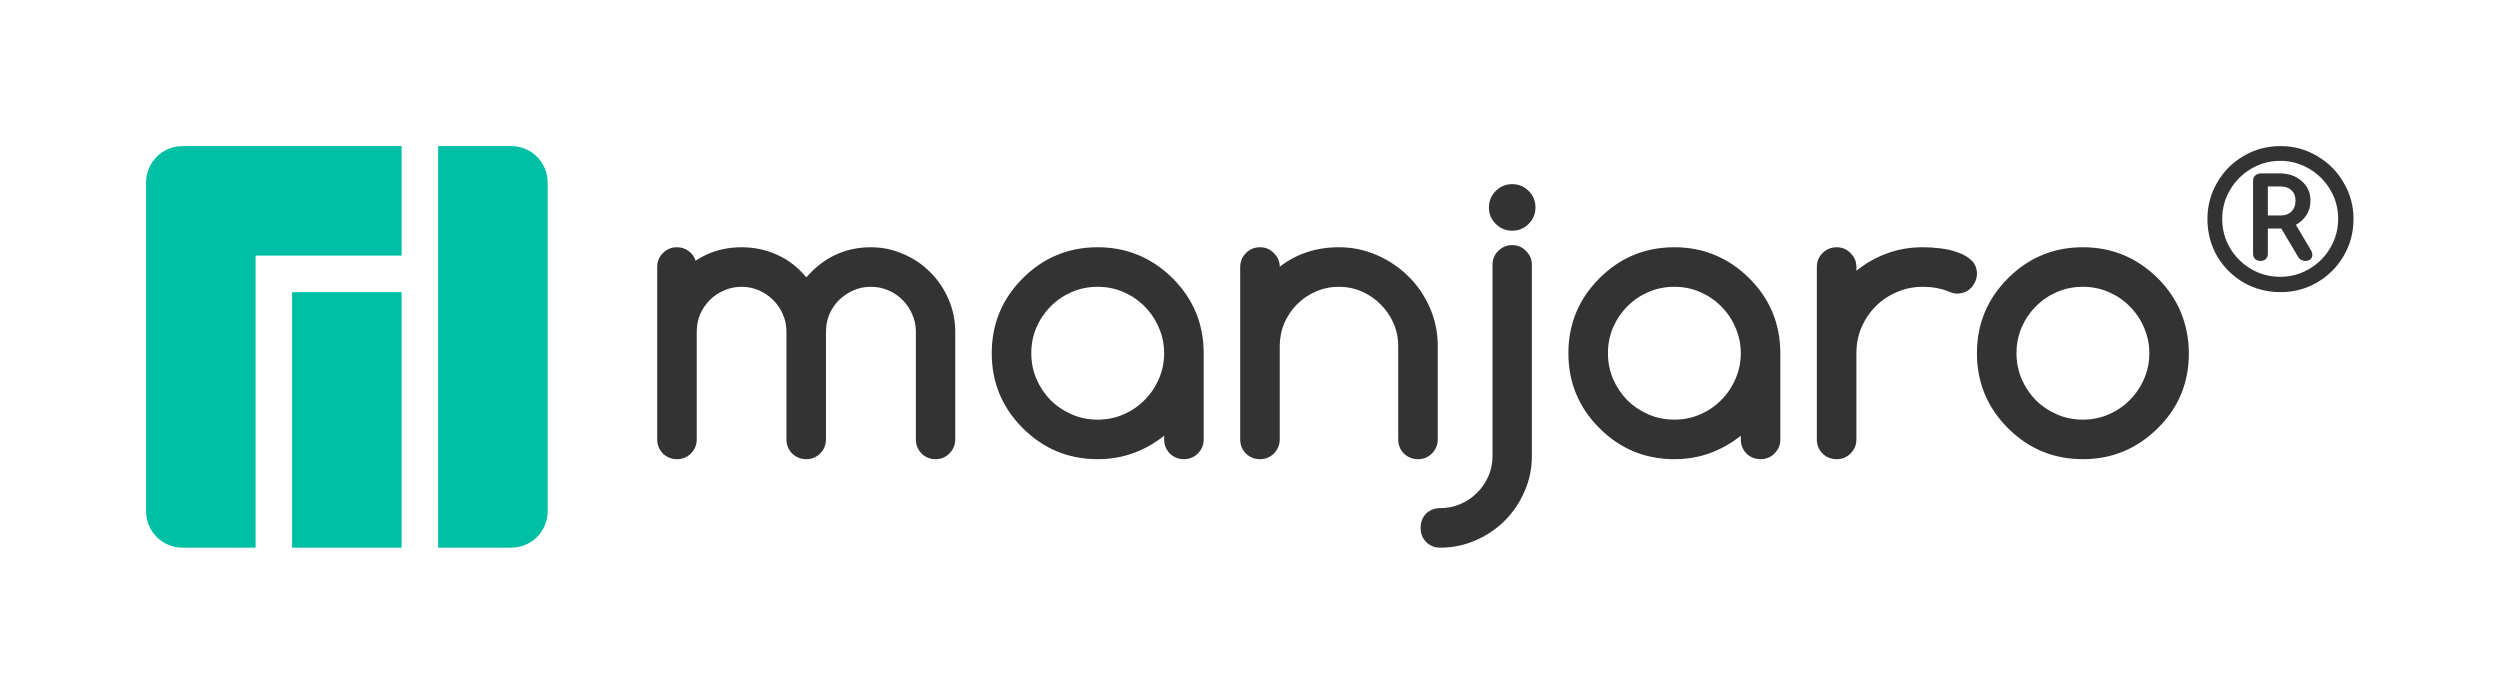 <?xml version="1.0" encoding="UTF-8" standalone="no"?>
<!-- Created with Inkscape (http://www.inkscape.org/) -->

<svg
   version="1.2"
   width="1244.598"
   height="345.455"
   id="svg2"
   inkscape:version="1.2.1 (9c6d41e410, 2022-07-14, custom)"
   sodipodi:docname="logo-green-dark.svg"
   xmlns:inkscape="http://www.inkscape.org/namespaces/inkscape"
   xmlns:sodipodi="http://sodipodi.sourceforge.net/DTD/sodipodi-0.dtd"
   xmlns="http://www.w3.org/2000/svg"
   xmlns:svg="http://www.w3.org/2000/svg"
   xmlns:rdf="http://www.w3.org/1999/02/22-rdf-syntax-ns#"
   xmlns:cc="http://creativecommons.org/ns#"
   xmlns:dc="http://purl.org/dc/elements/1.1/">
  <sodipodi:namedview
     pagecolor="#585858"
     bordercolor="#424242"
     borderopacity="1"
     objecttolerance="10"
     gridtolerance="10"
     guidetolerance="10"
     inkscape:pageopacity="0"
     inkscape:pageshadow="2"
     inkscape:window-width="1503"
     inkscape:window-height="933"
     id="namedview15"
     showgrid="false"
     inkscape:showpageshadow="false"
     fit-margin-top="0"
     fit-margin-left="0"
     fit-margin-right="0"
     fit-margin-bottom="0"
     inkscape:zoom="0.76825989"
     inkscape:cx="505.68825"
     inkscape:cy="234.94654"
     inkscape:window-x="0"
     inkscape:window-y="0"
     inkscape:window-maximized="1"
     inkscape:current-layer="text594"
     inkscape:pagecheckerboard="0"
     showguides="true"
     inkscape:guide-bbox="true"
     inkscape:deskcolor="#585858">
    <sodipodi:guide
       position="-31.223,272.728"
       orientation="0,-1"
       id="guide831"
       inkscape:locked="false" />
    <sodipodi:guide
       position="200,218.182"
       orientation="0,-1"
       id="guide833"
       inkscape:locked="false" />
    <sodipodi:guide
       position="200,200"
       orientation="0,-1"
       id="guide835"
       inkscape:locked="false" />
    <inkscape:grid
       type="xygrid"
       id="grid837"
       originx="72.727"
       originy="72.727" />
    <sodipodi:guide
       position="218.182,72.728"
       orientation="0,-1"
       id="guide669"
       inkscape:locked="false" />
    <sodipodi:guide
       position="1171.87,218.182"
       orientation="1,0"
       id="guide687"
       inkscape:locked="false" />
    <sodipodi:guide
       position="72.727,200"
       orientation="1,0"
       id="guide697"
       inkscape:locked="false" />
    <sodipodi:guide
       position="272.727,200"
       orientation="1,0"
       id="guide699"
       inkscape:locked="false" />
    <sodipodi:guide
       position="1090.052,169.566"
       orientation="1,0"
       id="guide701"
       inkscape:locked="false" />
    <sodipodi:guide
       position="1099.143,218.182"
       orientation="1,0"
       id="guide703"
       inkscape:locked="false" />
    <sodipodi:guide
       position="290.909,254.546"
       orientation="0,-1"
       id="guide766"
       inkscape:locked="false" />
    <sodipodi:guide
       position="475.699,133.287"
       orientation="1,0"
       id="guide768"
       inkscape:locked="false" />
    <sodipodi:guide
       position="493.88,200"
       orientation="1,0"
       id="guide772"
       inkscape:locked="false" />
    <sodipodi:guide
       position="715.994,153.948"
       orientation="1,0"
       id="guide774"
       inkscape:locked="false" />
    <sodipodi:guide
       position="599.427,157.233"
       orientation="1,0"
       id="guide855"
       inkscape:locked="false" />
    <sodipodi:guide
       position="617.609,209.091"
       orientation="1,0"
       id="guide859"
       inkscape:locked="false" />
    <sodipodi:guide
       position="743.267,200"
       orientation="1,0"
       id="guide861"
       inkscape:locked="false" />
    <sodipodi:guide
       position="762.868,163.446"
       orientation="1,0"
       id="guide863"
       inkscape:locked="false" />
    <sodipodi:guide
       position="781.05,206.014"
       orientation="1,0"
       id="guide867"
       inkscape:locked="false" />
    <sodipodi:guide
       position="886.597,148.079"
       orientation="1,0"
       id="guide869"
       inkscape:locked="false" />
    <sodipodi:guide
       position="904.779,209.091"
       orientation="1,0"
       id="guide873"
       inkscape:locked="false" />
    <sodipodi:guide
       position="984.505,209.146"
       orientation="1,0"
       id="guide875"
       inkscape:locked="false" />
  </sodipodi:namedview>
  <defs
     id="defs4" />
  <g
     aria-label="®"
     id="text594"
     style="font-size:140.705px;line-height:1.25;letter-spacing:0px;word-spacing:0px;fill:#4f4f4f;stroke-width:3.518"
     transform="matrix(1.018,0,0,1.018,48.075,72.727)"
     inkscape:label="Manjaro Logo">
    <path
       d="m 1068.054,3.576355e-4 q 9.694,0 17.834,4.847 8.231,4.756 12.987,12.987 4.847,8.14 4.847,17.834 0,9.877 -4.847,18.109 -4.847,8.231 -13.078,12.987 -8.14,4.664 -17.743,4.664 -9.786,0 -18.017,-4.664 -8.14,-4.756 -12.987,-12.895 -4.756,-8.231 -4.756,-18.2 0,-9.694 4.756,-17.834 4.756,-8.231 12.896,-12.987 8.231,-4.847 18.108,-4.847 z M 1067.871,63.929 q 7.683,0 14.176,-3.841 6.585,-3.841 10.335,-10.335 3.841,-6.493 3.841,-14.176 0,-7.682 -3.841,-14.176 -3.841,-6.493 -10.335,-10.335 -6.493,-3.841 -14.176,-3.841 -7.682,0 -14.176,3.841 -6.493,3.841 -10.335,10.335 -3.841,6.493 -3.841,14.176 0,7.682 3.75,14.176 3.841,6.493 10.335,10.335 6.494,3.841 14.267,3.841 z m 14.999,-13.078 q 0.732,1.28 0.732,2.378 0,1.28 -0.915,2.104 -0.914,0.823 -2.469,0.823 -1.097,0 -2.012,-0.457 -0.915,-0.457 -1.372,-1.189 l -8.414,-14.176 h -0.823 -5.762 v 12.347 q 0,1.555 -1.006,2.561 -0.915,0.915 -2.561,0.915 -1.646,0 -2.652,-0.915 -1.006,-1.006 -1.006,-2.561 v -35.851 q 0,-1.555 1.097,-2.469 1.097,-1.006 2.835,-1.006 h 9.054 q 6.585,0 10.792,3.75 4.298,3.75 4.298,9.603 0,3.841 -1.921,6.951 -1.921,3.018 -5.213,4.847 z m -21.035,-16.92 h 6.311 q 3.292,0 5.213,-1.921 2.012,-2.012 2.012,-5.305 0,-3.292 -2.012,-5.122 -1.921,-1.829 -5.213,-1.829 h -6.311 z"
       style="font-weight:bold;font-size:91.457px;font-family:Comfortaa;-inkscape-font-specification:'Comfortaa Bold';baseline-shift:super;fill:#333333;fill-opacity:1"
       id="path296"
       inkscape:label="R" />
    <path
       id="path849"
       style="font-style:normal;font-variant:normal;font-weight:bold;font-stretch:normal;font-size:193px;line-height:125%;font-family:Comfortaa;-inkscape-font-specification:'Comfortaa Bold';letter-spacing:0px;word-spacing:0px;fill:#333333;fill-opacity:1;stroke:none"
       d="M 753.068 91.693 C 749.864 91.693 747.131 92.824 744.869 95.086 C 742.607 97.348 741.477 100.081 741.477 103.285 C 741.477 106.489 742.607 109.223 744.869 111.484 C 747.131 113.746 749.864 114.877 753.068 114.877 C 756.272 114.877 759.006 113.746 761.268 111.484 C 763.529 109.223 764.66 106.489 764.66 103.285 C 764.66 100.081 763.529 97.348 761.268 95.086 C 759.006 92.824 756.272 91.693 753.068 91.693 z M 753.068 122.039 C 750.367 122.039 748.043 123.013 746.096 124.961 C 744.211 126.846 743.268 129.169 743.268 131.934 L 743.268 227.115 C 743.268 230.696 742.577 234.056 741.195 237.197 C 739.813 240.339 737.928 243.072 735.541 245.396 C 733.216 247.784 730.483 249.638 727.342 250.957 C 724.201 252.339 720.839 253.029 717.258 253.029 C 714.431 253.029 712.074 253.942 710.189 255.764 C 708.368 257.648 707.457 260.003 707.457 262.83 C 707.457 265.657 708.368 268.014 710.189 269.898 C 712.074 271.783 714.431 272.727 717.258 272.727 C 723.478 272.727 729.352 271.501 734.881 269.051 C 740.409 266.663 745.246 263.396 749.393 259.25 C 753.539 255.103 756.806 250.265 759.193 244.736 C 761.644 239.208 762.869 233.335 762.869 227.115 L 762.869 131.934 C 762.869 129.169 761.895 126.846 759.947 124.961 C 758.062 123.013 755.77 122.039 753.068 122.039 z M 337.074 123.115 C 334.373 123.115 332.049 124.09 330.102 126.037 C 328.217 127.922 327.273 130.215 327.273 132.916 L 327.273 218.768 C 327.273 221.532 328.217 223.886 330.102 225.834 C 332.049 227.719 334.406 228.662 337.17 228.662 C 339.871 228.662 342.164 227.719 344.049 225.834 C 345.996 223.886 346.971 221.532 346.971 218.768 L 346.971 165.145 C 346.971 162.066 347.535 159.176 348.666 156.475 C 349.86 153.773 351.462 151.419 353.473 149.408 C 355.546 147.335 357.933 145.732 360.635 144.602 C 363.336 143.408 366.226 142.811 369.305 142.811 C 372.383 142.811 375.273 143.408 377.975 144.602 C 380.676 145.795 383.032 147.398 385.043 149.408 C 387.053 151.419 388.654 153.773 389.848 156.475 C 391.041 159.176 391.639 162.066 391.639 165.145 L 391.639 218.768 C 391.639 221.532 392.582 223.886 394.467 225.834 C 396.414 227.719 398.769 228.662 401.533 228.662 C 404.235 228.662 406.529 227.719 408.414 225.834 C 410.362 223.886 411.334 221.532 411.334 218.768 L 411.334 165.145 C 411.334 162.066 411.9 159.176 413.031 156.475 C 414.225 153.773 415.827 151.419 417.838 149.408 C 419.911 147.398 422.298 145.795 425 144.602 C 427.701 143.408 430.591 142.811 433.67 142.811 C 436.811 142.811 439.732 143.408 442.434 144.602 C 445.198 145.795 447.585 147.429 449.596 149.502 C 451.606 151.512 453.176 153.869 454.307 156.57 C 455.5 159.272 456.098 162.129 456.098 165.145 L 456.098 218.768 C 456.098 221.532 457.041 223.886 458.926 225.834 C 460.81 227.719 463.134 228.662 465.898 228.662 C 468.6 228.662 470.892 227.719 472.777 225.834 C 474.725 223.886 475.699 221.532 475.699 218.768 L 475.699 165.145 C 475.699 159.427 474.568 154.024 472.307 148.936 C 470.108 143.784 467.092 139.324 463.26 135.555 C 459.49 131.722 455.03 128.707 449.879 126.508 C 444.79 124.246 439.387 123.115 433.67 123.115 C 420.979 123.115 410.266 128.11 401.533 138.1 C 397.387 133.074 392.55 129.335 387.021 126.885 C 381.493 124.372 375.587 123.115 369.305 123.115 C 360.76 123.115 353.127 125.346 346.404 129.807 C 345.776 127.796 344.614 126.194 342.918 125 C 341.222 123.744 339.273 123.115 337.074 123.115 z M 546.654 123.115 C 532.079 123.115 519.639 128.267 509.336 138.57 C 499.033 148.874 493.881 161.313 493.881 175.889 C 493.881 190.464 499.033 202.904 509.336 213.207 C 519.639 223.51 532.079 228.662 546.654 228.662 C 552.937 228.662 558.842 227.657 564.371 225.646 C 569.9 223.636 575.02 220.746 579.732 216.977 L 579.732 218.861 C 579.732 221.563 580.674 223.886 582.559 225.834 C 584.506 227.719 586.863 228.662 589.627 228.662 C 592.328 228.662 594.621 227.719 596.506 225.834 C 598.453 223.886 599.428 221.563 599.428 218.861 L 599.428 175.889 C 599.428 161.313 594.276 148.874 583.973 138.57 C 573.544 128.267 561.104 123.115 546.654 123.115 z M 627.504 123.115 C 624.74 123.115 622.383 124.09 620.436 126.037 C 618.551 127.985 617.609 130.308 617.609 133.01 L 617.609 218.768 C 617.609 221.532 618.551 223.886 620.436 225.834 C 622.383 227.719 624.74 228.662 627.504 228.662 C 630.205 228.662 632.498 227.719 634.383 225.834 C 636.33 223.886 637.305 221.532 637.305 218.768 L 637.305 172.307 C 637.305 168.286 638.059 164.485 639.566 160.904 C 641.137 157.323 643.273 154.182 645.975 151.48 C 648.676 148.779 651.786 146.674 655.305 145.166 C 658.886 143.595 662.717 142.811 666.801 142.811 C 670.822 142.811 674.622 143.595 678.203 145.166 C 681.784 146.737 684.894 148.873 687.533 151.574 C 690.235 154.213 692.371 157.323 693.941 160.904 C 695.512 164.485 696.297 168.286 696.297 172.307 L 696.297 218.768 C 696.297 221.532 697.24 223.886 699.125 225.834 C 701.072 227.719 703.429 228.662 706.193 228.662 C 708.895 228.662 711.187 227.719 713.072 225.834 C 715.02 223.886 715.994 221.532 715.994 218.768 L 715.994 172.307 C 715.994 165.522 714.674 159.146 712.035 153.178 C 709.396 147.147 705.816 141.931 701.293 137.533 C 696.769 133.073 691.523 129.554 685.555 126.979 C 679.649 124.403 673.397 123.115 666.801 123.115 C 655.492 123.115 645.66 126.351 637.305 132.822 C 637.305 130.247 636.33 127.985 634.383 126.037 C 632.498 124.09 630.205 123.115 627.504 123.115 z M 833.824 123.115 C 819.249 123.115 806.809 128.267 796.506 138.57 C 786.202 148.874 781.051 161.313 781.051 175.889 C 781.051 190.464 786.202 202.904 796.506 213.207 C 806.809 223.51 819.249 228.662 833.824 228.662 C 840.107 228.662 846.012 227.657 851.541 225.646 C 857.07 223.636 862.19 220.746 866.902 216.977 L 866.902 218.861 C 866.902 221.563 867.846 223.886 869.73 225.834 C 871.678 227.719 874.032 228.662 876.797 228.662 C 879.498 228.662 881.793 227.719 883.678 225.834 C 885.625 223.886 886.598 221.563 886.598 218.861 L 886.598 175.889 C 886.598 161.313 881.446 148.874 871.143 138.57 C 860.713 128.267 848.274 123.115 833.824 123.115 z M 914.676 123.115 C 911.911 123.115 909.555 124.09 907.607 126.037 C 905.723 127.922 904.779 130.215 904.779 132.916 L 904.779 218.861 C 904.779 221.563 905.723 223.886 907.607 225.834 C 909.555 227.719 911.911 228.662 914.676 228.662 C 917.377 228.662 919.67 227.719 921.555 225.834 C 923.502 223.886 924.477 221.563 924.477 218.861 L 924.477 175.889 C 924.477 171.302 925.323 166.999 927.02 162.979 C 928.779 158.958 931.135 155.47 934.088 152.518 C 937.103 149.502 940.622 147.146 944.643 145.449 C 948.663 143.69 952.966 142.811 957.553 142.811 C 962.202 142.811 966.507 143.595 970.465 145.166 C 972.035 145.857 973.418 146.203 974.611 146.203 C 975.993 146.203 977.281 145.952 978.475 145.449 C 979.668 144.947 980.704 144.257 981.584 143.377 C 982.463 142.435 983.155 141.366 983.658 140.172 C 984.224 138.978 984.506 137.691 984.506 136.309 C 984.506 133.607 983.626 131.407 981.867 129.711 C 980.108 128.015 977.877 126.696 975.176 125.754 C 972.537 124.749 969.616 124.057 966.412 123.68 C 963.271 123.303 960.317 123.115 957.553 123.115 C 951.27 123.115 945.365 124.121 939.836 126.131 C 934.307 128.141 929.188 131.031 924.477 134.801 L 924.477 132.916 C 924.477 130.215 923.502 127.922 921.555 126.037 C 919.67 124.09 917.377 123.115 914.676 123.115 z M 1037.279 123.115 C 1022.704 123.115 1010.264 128.267 999.961 138.57 C 989.658 148.874 984.506 161.313 984.506 175.889 C 984.506 190.464 989.658 202.904 999.961 213.207 C 1010.264 223.51 1022.704 228.662 1037.279 228.662 C 1051.729 228.662 1064.169 223.51 1074.598 213.207 C 1084.901 203.029 1090.053 190.59 1090.053 175.889 C 1089.99 168.601 1088.671 161.847 1086.096 155.627 C 1083.582 149.407 1079.749 143.722 1074.598 138.57 C 1064.169 128.267 1051.729 123.115 1037.279 123.115 z M 546.654 142.811 C 551.24 142.811 555.544 143.69 559.564 145.449 C 563.585 147.208 567.073 149.596 570.025 152.611 C 573.041 155.627 575.397 159.145 577.094 163.166 C 578.853 167.124 579.732 171.365 579.732 175.889 C 579.732 180.412 578.853 184.684 577.094 188.705 C 575.397 192.663 573.041 196.148 570.025 199.164 C 567.073 202.18 563.585 204.567 559.564 206.326 C 555.544 208.085 551.24 208.967 546.654 208.967 C 542.005 208.967 537.669 208.085 533.648 206.326 C 529.628 204.567 526.142 202.213 523.189 199.26 C 520.237 196.244 517.88 192.726 516.121 188.705 C 514.425 184.684 513.576 180.412 513.576 175.889 C 513.576 171.365 514.425 167.093 516.121 163.072 C 517.88 159.052 520.237 155.564 523.189 152.611 C 526.142 149.596 529.628 147.208 533.648 145.449 C 537.669 143.69 542.005 142.811 546.654 142.811 z M 833.824 142.811 C 838.41 142.811 842.715 143.69 846.736 145.449 C 850.757 147.208 854.242 149.596 857.195 152.611 C 860.211 155.627 862.567 159.145 864.264 163.166 C 866.023 167.124 866.902 171.365 866.902 175.889 C 866.902 180.412 866.023 184.684 864.264 188.705 C 862.567 192.663 860.211 196.148 857.195 199.164 C 854.242 202.18 850.757 204.567 846.736 206.326 C 842.715 208.085 838.41 208.967 833.824 208.967 C 829.175 208.967 824.841 208.085 820.82 206.326 C 816.799 204.567 813.312 202.213 810.359 199.26 C 807.407 196.244 805.05 192.726 803.291 188.705 C 801.595 184.684 800.748 180.412 800.748 175.889 C 800.748 171.365 801.595 167.093 803.291 163.072 C 805.05 159.052 807.407 155.564 810.359 152.611 C 813.312 149.596 816.799 147.208 820.82 145.449 C 824.841 143.69 829.175 142.811 833.824 142.811 z M 1037.279 142.811 C 1041.866 142.811 1046.17 143.69 1050.191 145.449 C 1054.212 147.208 1057.697 149.596 1060.65 152.611 C 1063.666 155.627 1066.022 159.145 1067.719 163.166 C 1069.478 167.124 1070.357 171.365 1070.357 175.889 C 1070.357 180.412 1069.478 184.684 1067.719 188.705 C 1066.022 192.663 1063.666 196.148 1060.65 199.164 C 1057.697 202.18 1054.212 204.567 1050.191 206.326 C 1046.17 208.085 1041.866 208.967 1037.279 208.967 C 1032.63 208.967 1028.296 208.085 1024.275 206.326 C 1020.255 204.567 1016.767 202.213 1013.814 199.26 C 1010.862 196.244 1008.505 192.726 1006.746 188.705 C 1005.05 184.684 1004.203 180.412 1004.203 175.889 C 1004.203 171.365 1005.05 167.093 1006.746 163.072 C 1008.505 159.052 1010.862 155.564 1013.814 152.611 C 1016.767 149.596 1020.255 147.208 1024.275 145.449 C 1028.296 143.69 1032.63 142.811 1037.279 142.811 z "
       inkscape:label="manjaro"
       transform="matrix(0.982,0,0,0.982,-47.217,-71.428)" />
    <path
       id="rect1340-7"
       style="fill:#00bfa5;fill-rule:evenodd;stroke-width:9.091;stroke-linecap:round;stroke-linejoin:round;paint-order:stroke fill markers;fill-opacity:1"
       d="m 90.909,72.727 c -10.073,0 -18.182,8.109 -18.182,18.182 V 254.546 c 0,10.073 8.109,18.182 18.182,18.182 H 127.273 V 127.273 h 72.727 V 72.727 Z m 127.273,0 V 272.727 h 36.364 c 10.073,0 18.182,-8.109 18.182,-18.182 V 90.909 c 0,-10.073 -8.109,-18.182 -18.182,-18.182 z M 145.455,145.455 v 127.273 h 54.545 V 145.455 Z"
       inkscape:label="M"
       transform="matrix(0.982,0,0,0.982,-47.217,-71.428)" />
  </g>
</svg>
